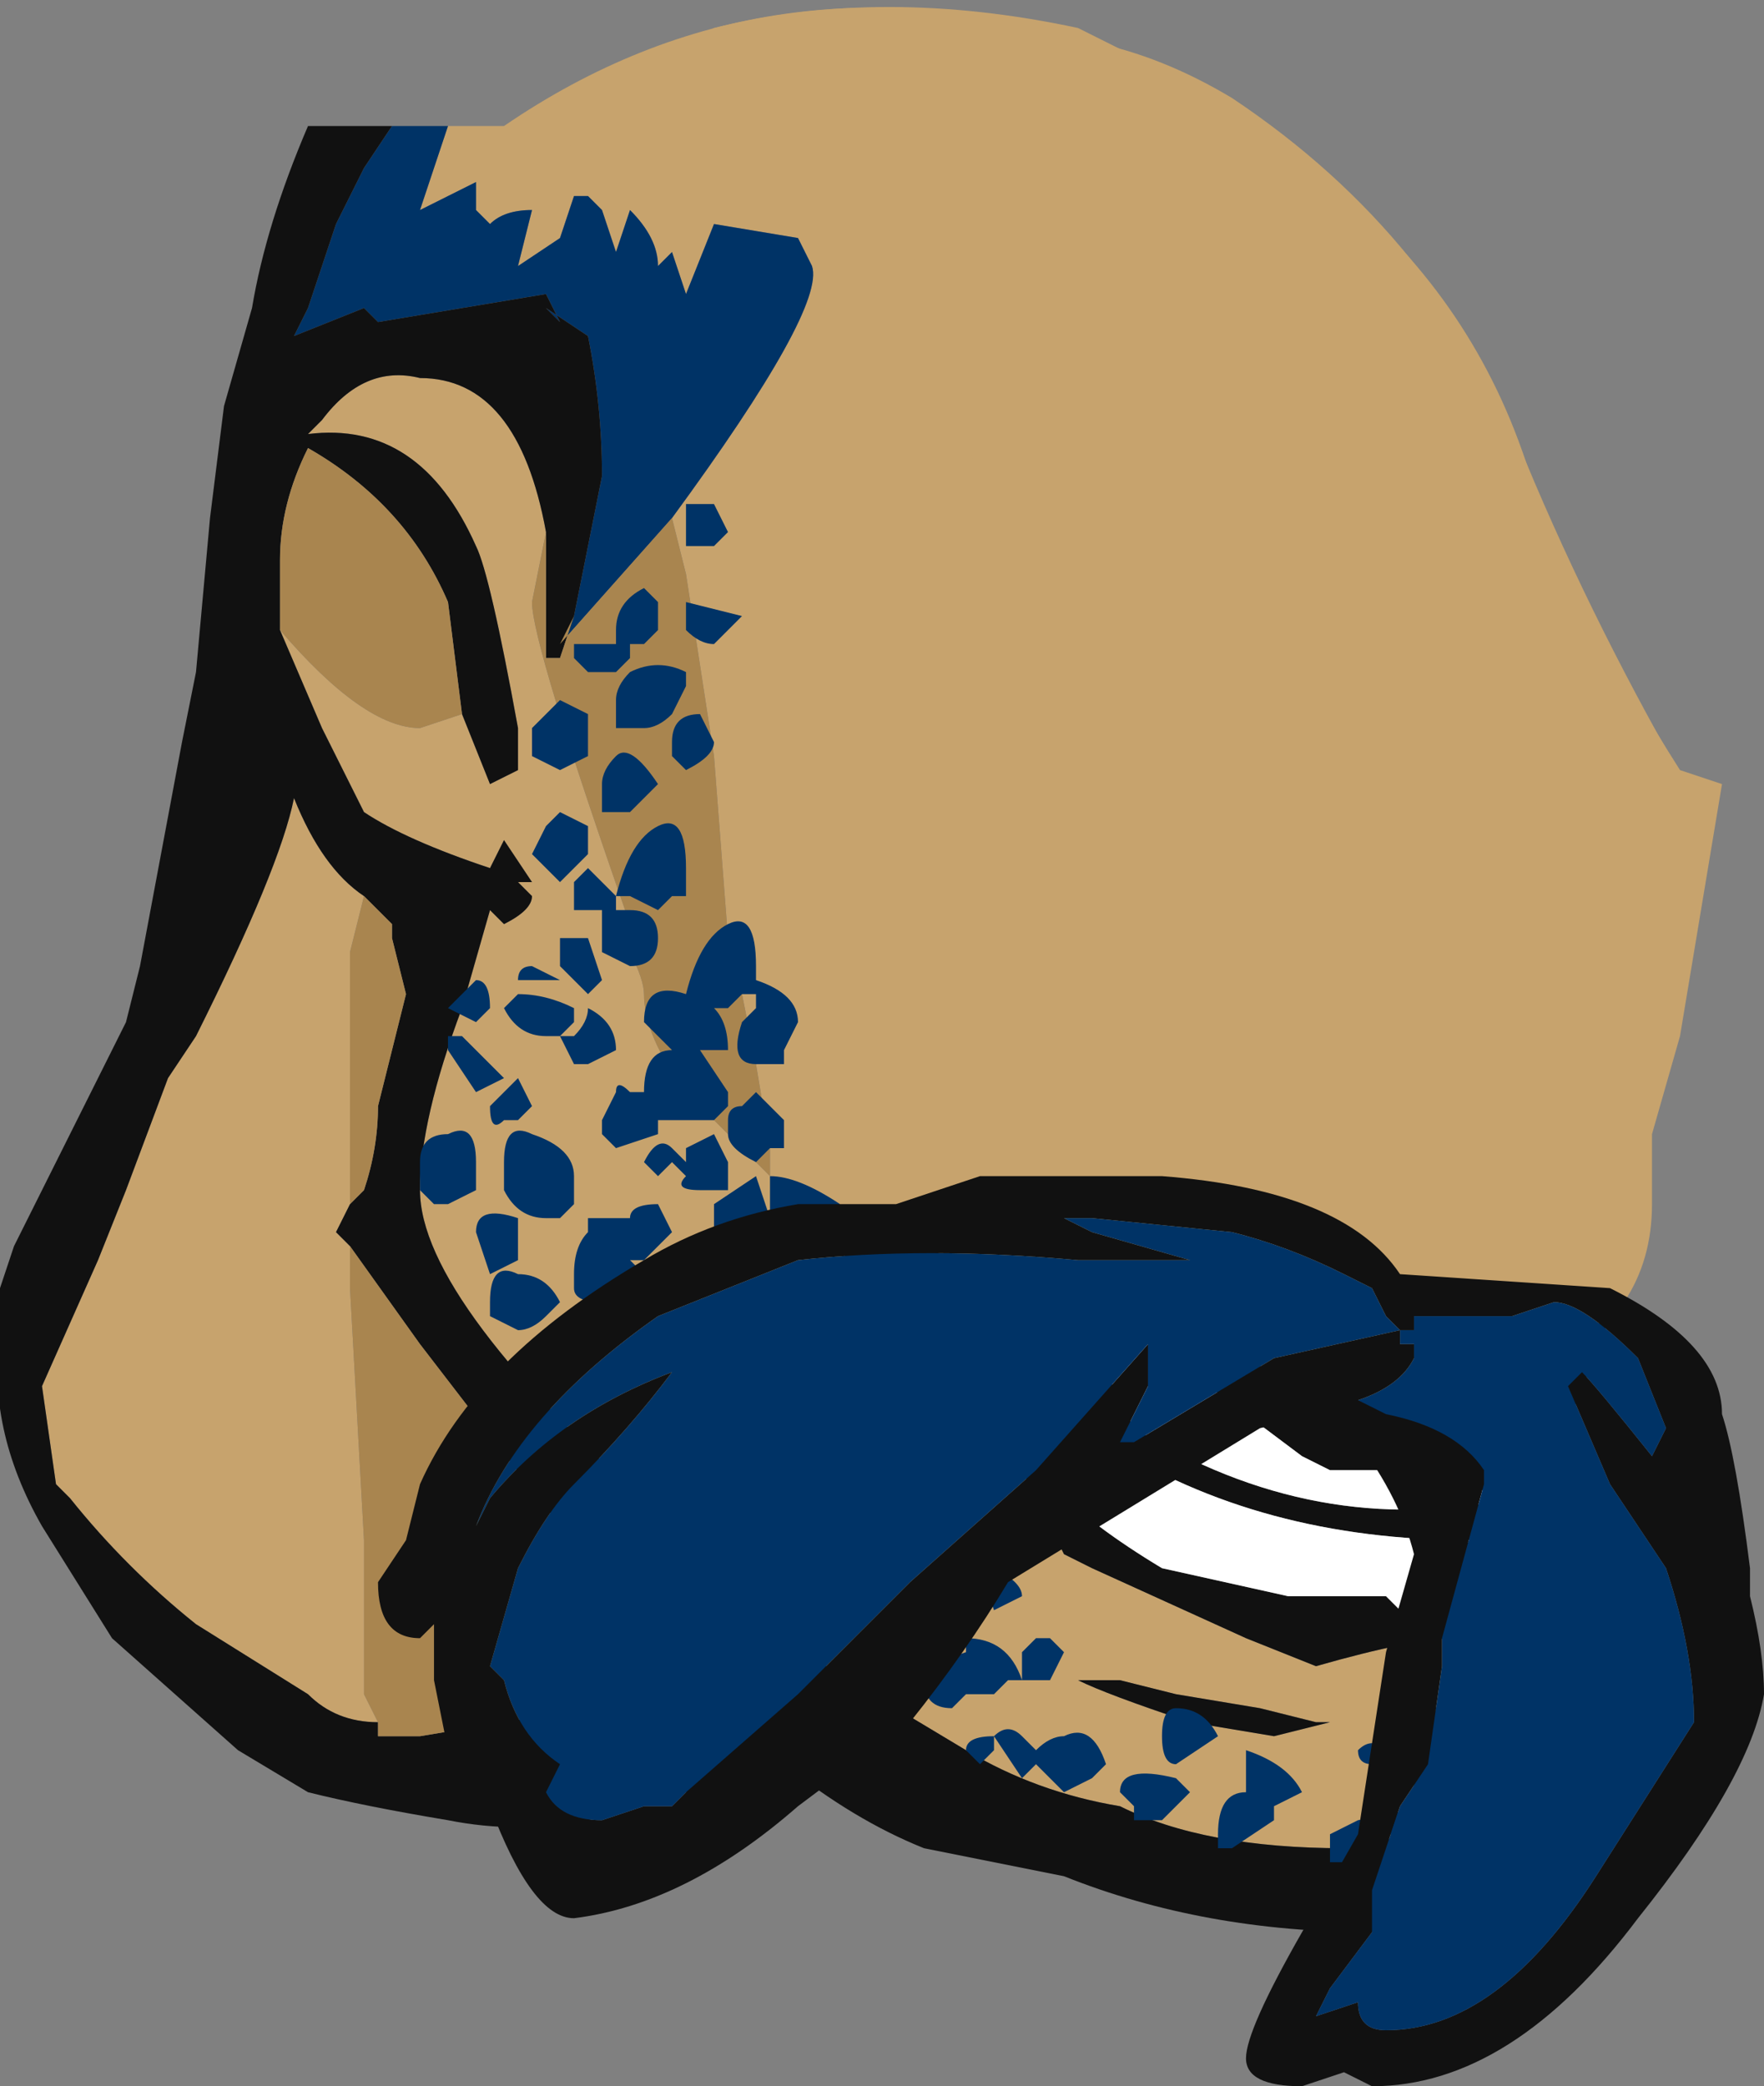 <?xml version="1.0" encoding="UTF-8" standalone="no"?>
<svg xmlns:ffdec="https://www.free-decompiler.com/flash" xmlns:xlink="http://www.w3.org/1999/xlink" ffdec:objectType="shape" height="7.45px" width="6.3px" xmlns="http://www.w3.org/2000/svg">
  <rect width="100%" height="100%" fill="#808080" stroke="none"/>
  <g transform="matrix(1.0, 0.0, 0.0, 1.0, 3.65, 1.7)">
    <path d="M-2.05 -1.25 L-1.85 -1.25 -1.45 -1.4 -1.1 -1.6 Q-0.5 -1.75 0.2 -1.6 L0.5 -1.45 1.1 -1.05 Q1.6 -0.65 1.8 -0.05 2.0 0.5 2.35 1.05 L2.5 1.1 2.35 2.0 2.25 2.35 2.25 2.6 Q2.25 2.8 2.15 2.95 L2.1 3.0 1.5 3.4 1.05 3.25 -0.65 2.65 -0.75 2.65 -0.05 3.45 0.15 3.85 0.25 3.9 0.8 4.15 1.05 4.25 Q1.4 4.15 1.55 4.15 L1.35 4.85 Q1.25 4.9 1.15 4.9 0.65 4.9 0.35 4.75 0.05 4.7 -0.2 4.55 L-0.7 4.25 -1.25 3.75 Q-2.15 2.95 -2.15 2.55 -2.15 2.3 -2.0 1.9 L-1.9 1.55 -1.85 1.6 Q-1.75 1.55 -1.75 1.5 L-1.8 1.45 -1.75 1.45 -1.85 1.3 -1.9 1.4 Q-2.2 1.3 -2.35 1.2 L-2.5 0.9 -2.65 0.55 Q-2.35 0.9 -2.15 0.9 L-2.0 0.85 -1.9 1.1 -1.8 1.05 -1.8 0.9 Q-1.9 0.35 -1.95 0.25 -2.15 -0.2 -2.55 -0.15 L-2.5 -0.2 Q-2.35 -0.4 -2.15 -0.35 -1.8 -0.35 -1.7 0.2 L-1.75 0.45 Q-1.75 0.6 -1.4 1.6 L-1.4 1.7 Q-1.35 1.8 -1.35 1.85 -1.35 2.0 -1.2 2.2 L-0.9 2.5 Q-0.9 2.45 -0.9 2.4 L-0.95 2.1 -1.0 1.85 -1.05 1.65 -1.1 1.0 -1.2 0.35 -1.25 0.15 Q-0.7 -0.6 -0.75 -0.75 L-0.8 -0.85 -1.1 -0.9 -1.2 -0.65 -1.25 -0.8 -1.3 -0.75 Q-1.3 -0.85 -1.4 -0.95 L-1.45 -0.8 -1.5 -0.95 -1.55 -1.0 -1.6 -1.0 -1.65 -0.85 -1.8 -0.75 -1.75 -0.95 Q-1.85 -0.95 -1.9 -0.9 L-1.95 -0.95 -1.95 -1.05 -2.15 -0.95 -2.05 -1.25 M0.35 4.3 L0.2 4.3 Q0.3 4.35 0.6 4.45 L0.9 4.5 1.1 4.45 1.05 4.45 0.85 4.4 0.55 4.35 0.35 4.3 M-2.65 0.5 L-2.65 0.55 -2.65 0.5 M-2.35 1.5 L-2.4 1.7 -2.4 2.6 -2.45 2.7 -2.4 2.75 -2.4 2.9 -2.35 3.8 -2.35 4.35 -2.3 4.45 Q-2.45 4.45 -2.55 4.35 L-2.95 4.1 Q-3.2 3.9 -3.4 3.65 L-3.45 3.6 -3.5 3.25 -3.3 2.8 -3.2 2.55 -3.05 2.15 -2.95 2.0 Q-2.65 1.4 -2.6 1.15 -2.5 1.4 -2.35 1.5" fill="#c7a36d" fill-rule="evenodd" stroke="none"/>
    <path d="M-2.05 -1.25 L-2.15 -0.95 -1.95 -1.05 -1.95 -0.95 -1.9 -0.9 Q-1.85 -0.95 -1.75 -0.95 L-1.8 -0.75 -1.65 -0.85 -1.6 -1.0 -1.55 -1.0 -1.5 -0.95 -1.45 -0.8 -1.4 -0.95 Q-1.3 -0.85 -1.3 -0.75 L-1.25 -0.8 -1.2 -0.65 -1.1 -0.9 -0.8 -0.85 -0.75 -0.75 Q-0.7 -0.6 -1.25 0.15 L-1.65 0.6 -1.6 0.5 Q-1.55 0.25 -1.5 0.0 -1.5 -0.25 -1.55 -0.5 L-1.7 -0.6 -1.65 -0.55 -1.7 -0.65 -2.3 -0.55 -2.35 -0.6 -2.6 -0.5 -2.55 -0.6 -2.45 -0.9 -2.35 -1.1 -2.25 -1.25 -2.05 -1.25" fill="#003366" fill-rule="evenodd" stroke="none"/>
    <path d="M-1.7 0.2 Q-1.8 -0.35 -2.15 -0.35 -2.35 -0.4 -2.5 -0.2 L-2.55 -0.15 Q-2.15 -0.2 -1.95 0.25 -1.9 0.35 -1.8 0.9 L-1.8 1.05 -1.9 1.1 -2.0 0.85 -2.05 0.45 Q-2.2 0.1 -2.55 -0.1 -2.65 0.1 -2.65 0.3 L-2.65 0.5 -2.65 0.55 -2.5 0.9 -2.35 1.2 Q-2.2 1.3 -1.9 1.4 L-1.85 1.3 -1.75 1.45 -1.8 1.45 -1.75 1.5 Q-1.75 1.55 -1.85 1.6 L-1.9 1.55 -2.0 1.9 Q-2.15 2.3 -2.15 2.55 -2.15 2.95 -1.25 3.75 L-0.7 4.25 -0.2 4.55 Q0.05 4.7 0.35 4.75 0.65 4.9 1.15 4.9 1.25 4.9 1.35 4.85 L1.55 4.15 Q1.4 4.15 1.05 4.25 L0.8 4.15 0.25 3.9 0.15 3.85 -0.05 3.45 -0.75 2.65 -0.65 2.65 1.05 3.25 1.5 3.4 2.1 3.0 1.25 5.2 Q0.65 5.2 0.15 5.0 L-0.35 4.9 Q-0.6 4.8 -0.85 4.6 L-1.55 4.8 Q-1.8 4.85 -2.05 4.8 -2.35 4.75 -2.55 4.7 L-2.8 4.55 -3.25 4.15 -3.5 3.75 Q-3.7 3.4 -3.65 3.05 L-3.65 2.9 -3.6 2.75 -3.2 1.95 -3.15 1.75 -3.0 0.95 -2.95 0.7 -2.9 0.15 -2.85 -0.25 -2.75 -0.6 Q-2.7 -0.9 -2.55 -1.25 L-2.25 -1.25 -2.35 -1.1 -2.45 -0.9 -2.55 -0.6 -2.6 -0.5 -2.35 -0.6 -2.3 -0.55 -1.7 -0.65 -1.65 -0.55 -1.7 -0.6 -1.55 -0.5 Q-1.5 -0.25 -1.5 0.0 -1.55 0.25 -1.6 0.5 L-1.65 0.65 -1.7 0.65 -1.7 0.55 Q-1.7 0.35 -1.7 0.2 M0.15 2.9 L0.4 3.4 Q1.05 3.8 1.75 3.65 L1.4 3.55 1.1 3.55 1.0 3.5 0.4 3.05 0.15 2.9 M1.6 3.8 Q0.85 3.8 0.3 3.45 L0.1 3.6 Q0.25 3.75 0.5 3.9 L0.95 4.0 1.3 4.0 1.35 4.05 1.6 3.8 M0.35 4.3 L0.55 4.35 0.85 4.4 1.05 4.45 1.1 4.45 0.9 4.5 0.6 4.45 Q0.3 4.35 0.2 4.3 L0.35 4.3 M-2.4 2.6 L-2.35 2.55 Q-2.3 2.4 -2.3 2.25 L-2.2 1.85 -2.25 1.65 -2.25 1.6 -2.35 1.5 Q-2.5 1.4 -2.6 1.15 -2.65 1.4 -2.95 2.0 L-3.05 2.15 -3.2 2.55 -3.3 2.8 -3.5 3.25 -3.45 3.6 -3.4 3.65 Q-3.2 3.9 -2.95 4.1 L-2.55 4.35 Q-2.45 4.45 -2.3 4.45 L-2.3 4.5 -2.15 4.5 -1.55 4.4 -1.65 3.75 -2.15 3.1 -2.4 2.75 -2.45 2.7 -2.4 2.6" fill="#111111" fill-rule="evenodd" stroke="none"/>
    <path d="M1.6 3.8 L1.35 4.05 1.3 4.0 0.95 4.0 0.5 3.9 Q0.25 3.75 0.1 3.6 L0.3 3.45 Q0.85 3.8 1.6 3.8 M0.15 2.9 L0.4 3.05 1.0 3.5 1.1 3.55 1.4 3.55 1.75 3.65 Q1.05 3.8 0.4 3.4 L0.15 2.9" fill="#ffffff" fill-rule="evenodd" stroke="none"/>
    <path d="M-1.25 0.15 L-1.2 0.35 -1.1 1.0 -1.05 1.65 -1.0 1.85 -0.95 2.1 -0.9 2.4 Q-0.9 2.45 -0.9 2.5 L-1.2 2.2 Q-1.35 2.0 -1.35 1.85 -1.35 1.8 -1.4 1.7 L-1.4 1.6 Q-1.75 0.6 -1.75 0.45 L-1.7 0.2 Q-1.7 0.35 -1.7 0.55 L-1.7 0.65 -1.65 0.65 -1.6 0.5 -1.65 0.6 -1.25 0.15 M-2.0 0.85 L-2.15 0.9 Q-2.35 0.9 -2.65 0.55 L-2.65 0.5 -2.65 0.3 Q-2.65 0.1 -2.55 -0.1 -2.2 0.1 -2.05 0.45 L-2.0 0.85 M-2.35 1.5 L-2.25 1.6 -2.25 1.65 -2.2 1.85 -2.3 2.25 Q-2.3 2.4 -2.35 2.55 L-2.4 2.6 -2.4 1.7 -2.35 1.5 M-2.4 2.75 L-2.15 3.1 -1.65 3.75 -1.55 4.4 -2.15 4.5 -2.3 4.5 -2.3 4.45 -2.35 4.35 -2.35 3.8 -2.4 2.9 -2.4 2.75" fill="#a9854f" fill-rule="evenodd" stroke="none"/>
    <path d="M1.45 4.75 L1.25 4.9 Q1.25 4.95 1.15 4.95 L1.1 4.95 1.1 4.85 1.2 4.8 1.45 4.75 M0.15 4.2 L0.1 4.3 0.0 4.3 0.0 4.2 0.05 4.15 0.1 4.15 0.15 4.2 M0.55 4.6 Q0.5 4.6 0.5 4.5 0.5 4.4 0.55 4.4 0.65 4.4 0.7 4.5 L0.55 4.6 M0.4 4.75 L0.35 4.7 Q0.35 4.6 0.55 4.65 L0.6 4.7 0.5 4.8 0.4 4.8 0.4 4.75 M0.05 4.6 L0.0 4.65 -0.1 4.5 Q-0.05 4.45 0.0 4.5 L0.05 4.55 Q0.1 4.5 0.15 4.5 0.25 4.45 0.3 4.6 L0.25 4.65 0.15 4.7 0.05 4.6 M0.7 4.85 Q0.7 4.7 0.8 4.7 L0.8 4.55 Q0.95 4.6 1.0 4.7 L0.9 4.75 0.9 4.8 0.75 4.9 0.7 4.9 0.7 4.85 M1.3 4.6 L1.25 4.6 Q1.2 4.6 1.2 4.55 1.25 4.5 1.3 4.55 L1.3 4.6 M-1.3 0.45 L-1.3 0.55 -1.35 0.6 -1.4 0.6 -1.4 0.65 -1.45 0.7 -1.55 0.7 -1.6 0.65 -1.6 0.6 -1.45 0.6 -1.45 0.55 Q-1.45 0.45 -1.35 0.4 L-1.3 0.45 M-1.2 0.25 L-1.2 0.1 -1.1 0.1 -1.05 0.2 -1.1 0.25 -1.2 0.25 M-1.2 0.45 L-1.0 0.5 -1.1 0.6 Q-1.15 0.6 -1.2 0.55 L-1.2 0.45 M-1.2 0.75 L-1.25 0.85 Q-1.3 0.9 -1.35 0.9 L-1.45 0.9 -1.45 0.8 Q-1.45 0.75 -1.4 0.7 -1.3 0.65 -1.2 0.7 L-1.2 0.75 M-1.25 1.0 L-1.25 0.95 Q-1.25 0.85 -1.15 0.85 L-1.1 0.95 Q-1.1 1.0 -1.2 1.05 L-1.25 1.0 M-1.3 1.1 L-1.4 1.2 -1.5 1.2 -1.5 1.1 Q-1.5 1.05 -1.45 1.0 -1.4 0.95 -1.3 1.1 M-1.4 1.75 L-1.5 1.7 -1.5 1.55 -1.6 1.55 -1.6 1.45 -1.55 1.4 Q-1.5 1.45 -1.45 1.5 L-1.45 1.55 -1.4 1.55 Q-1.3 1.55 -1.3 1.65 -1.3 1.75 -1.4 1.75 M-1.3 1.55 L-1.4 1.5 -1.45 1.5 Q-1.4 1.3 -1.3 1.25 -1.2 1.2 -1.2 1.4 L-1.2 1.5 -1.25 1.5 -1.3 1.55 M-0.95 1.75 L-0.95 1.85 -1.0 1.85 -1.05 1.9 -1.1 1.9 Q-1.05 1.95 -1.05 2.05 L-1.15 2.05 -1.05 2.2 -1.05 2.25 -1.1 2.3 -1.3 2.3 -1.3 2.35 -1.45 2.4 -1.5 2.35 -1.5 2.3 -1.45 2.2 Q-1.45 2.15 -1.4 2.2 L-1.35 2.2 Q-1.35 2.05 -1.25 2.05 L-1.25 2.05 -1.35 1.95 Q-1.35 1.8 -1.2 1.85 L-1.2 1.85 Q-1.15 1.65 -1.05 1.6 -0.95 1.55 -0.95 1.75 M-1.55 0.85 L-1.55 1.0 -1.65 1.05 -1.75 1.0 -1.75 0.9 -1.65 0.8 -1.55 0.85 M-1.65 1.2 L-1.55 1.25 -1.55 1.35 -1.65 1.45 -1.75 1.35 -1.7 1.25 -1.65 1.2 M-1.65 1.65 L-1.55 1.65 -1.5 1.8 -1.55 1.85 -1.65 1.75 -1.65 1.65 M-1.6 1.95 L-1.65 2.0 -1.7 2.0 Q-1.8 2.0 -1.85 1.9 L-1.8 1.85 Q-1.7 1.85 -1.6 1.9 L-1.6 1.95 M-1.55 1.9 Q-1.45 1.95 -1.45 2.05 L-1.55 2.1 -1.6 2.1 -1.65 2.0 -1.6 2.0 Q-1.55 1.95 -1.55 1.9 M-1.8 1.8 Q-1.8 1.75 -1.75 1.75 L-1.65 1.8 -1.8 1.8 M-1.95 1.95 L-2.05 1.9 -1.95 1.8 Q-1.9 1.8 -1.9 1.9 L-1.95 1.95 M-2.05 2.0 L-2.0 2.0 -1.85 2.15 -1.95 2.2 -2.05 2.05 -2.05 2.0 M-1.9 2.25 L-1.8 2.15 -1.75 2.25 -1.8 2.3 -1.85 2.3 Q-1.9 2.35 -1.9 2.25 M-2.15 2.45 Q-2.15 2.35 -2.05 2.35 -1.95 2.3 -1.95 2.45 L-1.95 2.55 -2.05 2.6 -2.1 2.6 -2.15 2.55 -2.15 2.45 M-1.85 2.45 Q-1.85 2.3 -1.75 2.35 -1.6 2.4 -1.6 2.5 L-1.6 2.6 -1.65 2.65 -1.7 2.65 Q-1.8 2.65 -1.85 2.55 L-1.85 2.45 M-1.5 2.65 L-1.4 2.65 Q-1.4 2.6 -1.3 2.6 L-1.25 2.7 -1.35 2.8 -1.4 2.8 -1.35 2.85 -1.5 2.95 Q-1.6 2.95 -1.6 2.9 L-1.6 2.85 Q-1.6 2.75 -1.55 2.7 L-1.55 2.65 -1.5 2.65 M-1.8 2.8 L-1.9 2.85 -1.95 2.7 Q-1.95 2.6 -1.8 2.65 L-1.8 2.8 M-1.8 3.05 L-1.9 3.0 -1.9 2.95 Q-1.9 2.8 -1.8 2.85 -1.7 2.85 -1.65 2.95 L-1.7 3.0 Q-1.75 3.05 -1.8 3.05 M-0.95 1.8 Q-0.8 1.85 -0.8 1.95 L-0.85 2.05 -0.85 2.1 -0.95 2.1 Q-1.05 2.1 -1.0 1.95 L-0.95 1.9 -0.95 1.8 M-1.1 2.6 L-0.95 2.5 -0.9 2.65 -0.9 2.5 Q-0.8 2.5 -0.65 2.6 L-0.7 2.65 -1.05 2.75 -1.1 2.7 -1.1 2.6 M-1.2 2.5 L-1.25 2.45 -1.3 2.5 -1.35 2.45 Q-1.3 2.35 -1.25 2.4 L-1.2 2.45 -1.2 2.4 -1.1 2.35 -1.05 2.45 -1.05 2.55 -1.15 2.55 Q-1.25 2.55 -1.2 2.5 M-0.85 2.4 L-0.9 2.4 -0.95 2.45 Q-1.05 2.4 -1.05 2.35 L-1.05 2.3 Q-1.05 2.25 -1.0 2.25 L-0.95 2.2 -0.85 2.3 -0.85 2.4 M-0.15 3.9 L-0.1 3.9 Q0.0 3.95 0.0 4.0 L-0.1 4.05 -0.15 3.9 M-0.35 4.25 L-0.2 4.2 -0.2 4.15 Q-0.05 4.15 0.0 4.3 L-0.05 4.3 -0.1 4.35 -0.2 4.35 -0.25 4.4 Q-0.35 4.4 -0.35 4.3 L-0.35 4.25 M-0.1 4.55 L-0.15 4.6 -0.2 4.55 Q-0.2 4.5 -0.1 4.5 L-0.1 4.55" fill="#003366" fill-rule="evenodd" stroke="none"/>
    <path d="M1.3 3.35 Q1.55 3.4 1.65 3.55 L1.65 3.6 1.5 4.15 1.5 4.25 1.45 4.6 1.35 4.75 1.25 5.05 1.25 5.2 1.1 5.4 1.05 5.5 1.2 5.45 Q1.2 5.55 1.3 5.55 1.7 5.55 2.05 5.0 L2.4 4.45 Q2.4 4.2 2.3 3.9 L2.1 3.6 1.95 3.25 2.0 3.2 Q2.05 3.25 2.25 3.5 L2.3 3.4 2.2 3.15 Q2.0 2.95 1.9 2.95 L1.75 3.0 1.4 3.0 1.4 3.05 1.35 3.05 1.3 3.0 1.25 2.9 1.15 2.85 Q0.95 2.75 0.75 2.7 L0.25 2.65 0.15 2.65 0.25 2.7 0.6 2.8 0.2 2.8 Q-0.35 2.75 -0.8 2.8 -1.05 2.9 -1.3 3.0 -1.8 3.35 -1.95 3.75 L-1.9 3.65 Q-1.65 3.35 -1.25 3.2 -1.4 3.4 -1.6 3.6 -1.7 3.7 -1.8 3.9 L-1.9 4.25 -1.85 4.3 Q-1.8 4.5 -1.65 4.6 L-1.7 4.7 Q-1.65 4.8 -1.5 4.8 L-1.35 4.75 -1.25 4.75 -1.2 4.7 -0.8 4.35 -0.4 3.95 0.05 3.55 0.45 3.1 0.45 3.25 0.35 3.45 0.4 3.45 0.9 3.15 1.35 3.05 1.35 3.1 1.4 3.1 1.4 3.15 Q1.35 3.25 1.2 3.3 L1.3 3.35 1.15 3.45 1.05 3.35 0.85 3.4 -0.05 3.95 Q-0.2 4.2 -0.4 4.45 L-0.8 4.75 Q-1.2 5.1 -1.6 5.15 -1.75 5.15 -1.9 4.75 L-2.05 4.55 -2.1 4.3 -2.1 4.1 -2.15 4.15 Q-2.3 4.15 -2.3 3.95 L-2.2 3.8 -2.15 3.6 Q-1.95 3.15 -1.35 2.8 -1.1 2.65 -0.8 2.6 L-0.45 2.6 Q-0.3 2.55 -0.15 2.5 L0.5 2.5 Q1.15 2.55 1.35 2.85 L2.1 2.9 Q2.5 3.1 2.5 3.35 2.55 3.5 2.6 3.9 L2.6 4.0 Q2.65 4.2 2.65 4.35 2.6 4.65 2.2 5.15 1.75 5.75 1.25 5.75 L1.15 5.7 1.0 5.75 Q0.8 5.75 0.8 5.65 0.8 5.55 1.0 5.2 L1.2 4.85 1.3 4.2 1.4 3.85 Q1.35 3.65 1.2 3.45 L1.3 3.35" fill="#111111" fill-rule="evenodd" stroke="none"/>
    <path d="M1.3 3.35 L1.2 3.3 Q1.35 3.25 1.4 3.15 L1.4 3.1 1.35 3.1 1.35 3.05 0.9 3.15 0.4 3.45 0.35 3.45 0.45 3.25 0.45 3.1 0.05 3.55 -0.4 3.95 -0.8 4.35 -1.2 4.7 -1.25 4.75 -1.35 4.75 -1.5 4.8 Q-1.65 4.8 -1.7 4.7 L-1.65 4.6 Q-1.8 4.5 -1.85 4.3 L-1.9 4.25 -1.8 3.9 Q-1.7 3.7 -1.6 3.6 -1.4 3.4 -1.25 3.2 -1.65 3.35 -1.9 3.65 L-1.95 3.75 Q-1.8 3.35 -1.3 3.0 -1.05 2.9 -0.8 2.8 -0.35 2.75 0.2 2.8 L0.6 2.8 0.25 2.7 0.15 2.65 0.25 2.65 0.75 2.7 Q0.95 2.75 1.15 2.85 L1.25 2.9 1.3 3.0 1.35 3.05 1.4 3.05 1.4 3.0 1.75 3.0 1.9 2.95 Q2.0 2.95 2.2 3.15 L2.3 3.4 2.25 3.5 Q2.05 3.25 2.0 3.2 L1.95 3.25 2.1 3.6 2.3 3.9 Q2.4 4.2 2.4 4.45 L2.05 5.0 Q1.7 5.55 1.3 5.55 1.2 5.55 1.2 5.45 L1.05 5.5 1.1 5.4 1.25 5.2 1.25 5.05 1.35 4.75 1.45 4.6 1.5 4.25 1.5 4.15 1.65 3.6 1.65 3.55 Q1.55 3.4 1.3 3.35 L1.3 3.35 M1.4 3.25 L1.4 3.25 M2.0 4.6 L2.0 4.6" fill="#003366" fill-rule="evenodd" stroke="none"/>
    <path d="M1.8 -0.05 Q2.05 0.55 2.4 1.15 L2.35 1.2 Q1.45 1.2 0.6 0.85 -0.1 0.55 -0.2 -0.2 -0.3 -0.95 -0.75 -1.0 -1.2 -1.05 -1.85 -1.25 -0.9 -1.9 0.25 -1.55 0.5 -1.5 0.75 -1.35 1.5 -0.85 1.8 -0.05" fill="#c7a36d" fill-rule="evenodd" stroke="none"/>
  </g>
</svg>
